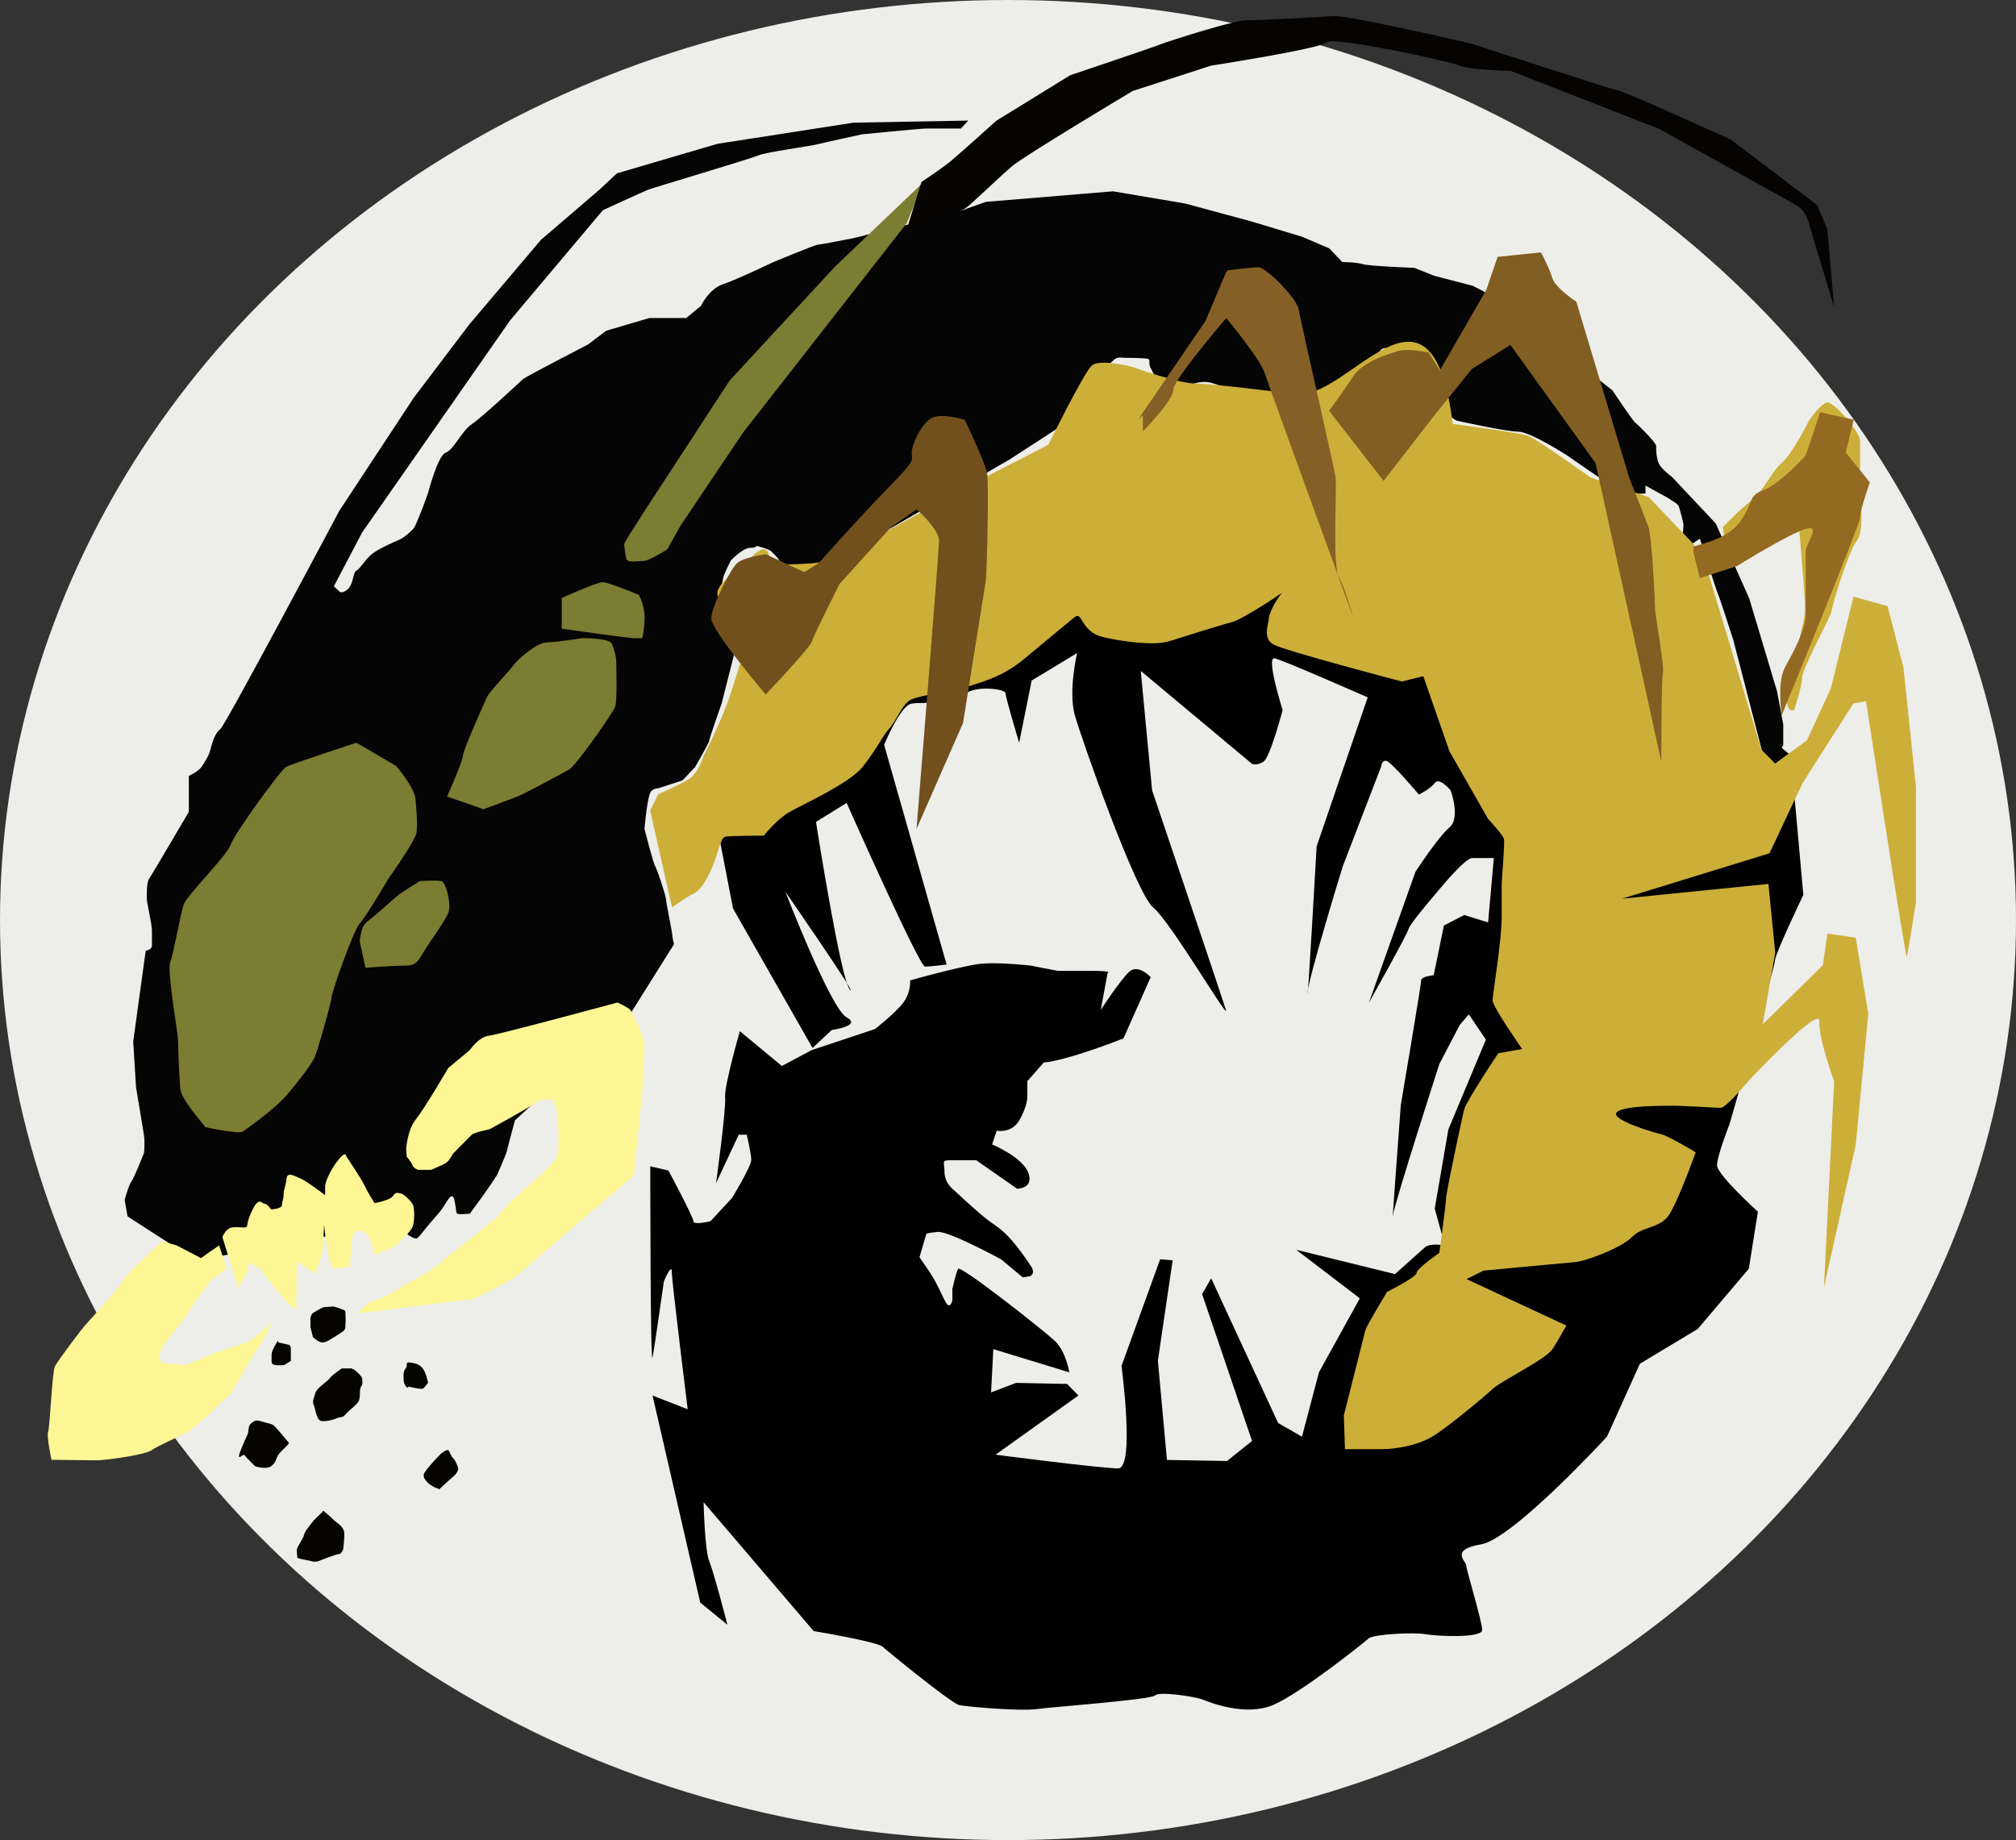 <?xml version="1.0" encoding="UTF-8"?>
<svg id="svg4444" xmlns="http://www.w3.org/2000/svg" width="233.38" height="213.03" viewBox="0 0 233.38 213.03">
  <rect x="0" y="0" width="233.38" height="213.03" fill="#333333" stroke="none"/>
  <defs>
    <style>
      .cls-1 {
        fill: #856026;
      }

      .cls-1, .cls-2, .cls-3, .cls-4, .cls-5, .cls-6, .cls-7, .cls-8, .cls-9, .cls-10, .cls-11 {
        stroke-width: 0px;
      }

      .cls-2 {
        fill: #050505;
      }

      .cls-3 {
        fill: #fcf694;
      }

      .cls-5 {
        fill: #7c7c33;
      }

      .cls-6 {
        fill: #946a22;
      }

      .cls-7 {
        fill: #72501d;
      }

      .cls-8 {
        fill: #ccaf39;
      }

      .cls-9 {
        fill: #edede9;
      }

      .cls-10 {
        fill: #060403;
      }

      .cls-11 {
        fill: #815e22;
      }
    </style>
  </defs>
  <g id="layer11">
    <ellipse id="path151475" class="cls-9" cx="116.69" cy="106.52" rx="116.69" ry="106.52"/>
  </g>
  <g id="layer24">
    <path id="path152307" class="cls-2" d="m57.41,136.18c0,.24-3.02,4.34-3.02,4.34l-1.12.06s-.46,0-.46-.31-.2-1.28-.2-1.28c0,0-.13-1.16-.85.06-.72,1.22-1.25,1.71-2.04,2.63-.79.92-1.25,1.65-1.51,1.71-.26.06-.99-.43-.99-.43l-.66-1.47s-23.39,4.4-23.72,4.4-8.08-5.07-8.08-5.07l-.33-1.9s.46-1.71.79-2.14c.33-.43,1.45-3.3,1.45-3.3,0,0,.13-1.16,0-2.02-.13-.86-.92-5.56-.92-5.56l-.33-5.32,1.45-10.52s.72-.06.72-.61v-1.71c0-.73-.59-3.24-.59-3.61s-.07-1.9.26-2.38c.33-.49,4.6-7.76,4.6-7.76v-4.16s1.12-.49,1.51-1.1c.39-.61.79-1.16.99-1.96.2-.79.59-2.02,1.12-2.32.53-.31,13.8-25.31,13.8-25.31l8.61-13.08,6.44-8.5,8.28-9.78,6.77-5.81,2.04-1.9,11.63-3.42,15.77-2.45,13.27-.24-.85.92h-4.01c-.66,0-7.42.67-7.42.67,0,0-4.53.98-5.19,1.16-.66.18-6.04.92-6.83,1.28-.79.37-11.96,3.67-12.74,3.97-.79.31-5.26,2.38-5.26,2.38l-10.71,12.72-17.15,24.58-3.28,6.24.59.55s.26.43.99-.18c.72-.61.59-1.96,1.05-2.2.46-.24.99-1.28,1.77-1.9s2.56-1.41,3.15-1.65,1.51-1.1,1.71-1.34c.2-.24,1.12-2.63,1.12-2.63l.53-1.47s1.12-4.34,2.04-4.65c.92-.31,1.84-2.51,3.02-3.3,1.18-.79,5.58-4.89,5.91-5.2s7.55-4.03,7.55-4.03l2.1-1.59,4.99-1.47h4.27l1.71-1.41s.92-1.96,2.56-2.51c1.64-.55,5.85-2.57,5.85-2.57,0,0,4.86-2.02,5.19-2.02s4.01-.73,4.01-.73l11.76-2.93,3.61-1.28,14.72-1.22,8.34,1.41,7.69,2.08,5.85,1.77,3.15,1.34,1.51,1.59s1.58,0,2.36.24,5.98.43,5.98.43l2.3.92,4.47,1.16,2.23,1.16,13.93,10.94s2.36,3.55,2.63,3.73,2.43,2.32,2.43,2.69,0,1.41.33,2.08c.33.67,1.51,1.53,1.51,1.53l5.06,5.38,3.88,8.68,3.22,10.76.72,3.85v2.32c0,.24-.85,1.16-.85,1.47s-.66.55-.66.55l-.66-.18-3.61-13.94s-1.51-4.71-1.77-5.32c-.26-.61-2.1-6.42-2.1-6.42l-1.31.86-.79-.06s.2-2.14.2-2.38-.46-2.02-.59-2.26-1.45-1.04-1.71-1.16c-.26-.12-2.1-1.16-2.1-1.16v.92l-1.25.06s.79.98-1.05,0-6.77-4.46-6.77-4.46c0,0-4.27-2.75-5.65-2.75s-7.16-1.28-7.16-1.28c0,0-.92-.55-1.12-.86s-1.71-5.69-1.71-5.69l-.59-1.65s-1.71-.79-2.1-.67c-.39.12-2.17.61-2.17.61,0,0-.59-.37-1.05.06-.46.43-1.18,2.57-2.04,3.18-.85.61-.26.79-1.31.86-1.05.06-2.43.86-2.43.86,0,0-9.53.37-10.05.31-.53-.06-3.09-1.34-4.27-1.47-1.18-.12-1.97.37-1.97.37l-3.81-.31s-.39-.98-.79-1.71c-.39-.73.26-1.04-.72-1.1-.99-.06-1.84-.06-2.23-.06s-.92-.18-1.38.31c-.46.49-3.28,2.45-3.35,3.06-.07.61,0,1.53-.33,2.08-.33.55-1.31,1.77-1.31,1.77l-6.96,4.52-14.26,8.25s-10.12,5.56-10.45,5.44-1.25-.37-1.25-.37c0,0-.53-1.47-1.05-2.02-.53-.55-.33-.31-.59-.61s-1.77-.67-1.77-.67c0,0,.13.24-.72.24s-2.23,1.47-2.23,1.47c0,0-.72,1.41-.85,1.9-.13.49-.39,1.96-.33,2.45.07.49,1.71,5.93,1.71,5.93l-1.58,6.24s-1.45,4.1-1.45,4.34-1.64,3.06-1.64,3.06l-1.45,1.53-2.82.92s-.33-.06-.79.31c-.46.37-.79,4.4-.79,4.4,0,0,.99,3.91,1.25,4.34.26.43,1.25,3.48,1.25,3.85s.72,3.79.72,4.1.2,1.04.2,1.04l-5.06,8.07-13.36,12.34s-.84,3.11-.93,3.54c-.09.43-1.22,2.95-1.22,2.95h0Z"/>
    <path id="path153490" class="cls-4" d="m120.73,123.03c2.89-.24,9.33-2.81,9.33-2.81l3.15-7.09s-1.45-1.59-2.5-.61c-1.05.98-3.28,4.4-3.28,4.4l.79-4.28s.79-.24-1.97-.24h-3.81l-3.15-.61s-3.28-.37-5.39-.24c-2.1.12-8.54,1.96-8.54,1.96,0,0,.13,1.34-.79,2.57-.92,1.22-3.28,3.06-3.28,3.06l-7.36,2.45-3.42,1.83-4.86-4.03s-1.84,6.36-1.71,7.7c.13,1.34-1.05,9.9-1.05,9.9l2.63-5.62h.92s.53,2.2.53,2.93-2.23,4.4-2.23,4.4l-2.5,2.69s-1.97.49-1.97,0-2.89-5.87-2.89-5.87l-2.1-.49s0,23.48.26,22.13c.26-1.34,1.31-8.8,1.31-8.8,0,0,.92-2.2.92-1.1s1.84,15.9,1.84,15.9l-4.07-1.59,5.52,23.97,3.15,2.57s-1.58-6.11-2.1-7.34c-.53-1.22-.66-6.85-.66-6.85l12.74,14.92s7.36,1.22,8.01,1.83c.66.61,7.88,6.48,8.8,6.72.92.24,7.23.73,8.93.49,1.71-.24,13.4-1.1,13.8-1.59.39-.49,4.6.12,5.52.49.92.37,4.99,1.96,8.15.61,3.15-1.34,10.51-7.21,11.04-7.7.53-.49,5.26-.73,6.57-.49,1.31.24,6.57.49,6.57-.49s-1.84-6.97-1.84-7.46-1.97-1.83,1.71-2.45c3.68-.61,14.58-12.47,14.58-12.47l3.81-8.44,6.7-4.03,5.91-6.97,1.05-6.6s-4.73-4.28-4.73-5.38,1.45-4.77,1.45-4.77c0,0,5.26-18.22,5.26-18.95s3.28-7.58,3.28-7.58l-1.45-16.14-1.31-1.1-1.05,1.34-61.36-26.29-61.36,30.2,2.63,13.57,9.2,16.14,2.23-2.08s3.55-.49,1.71-1.47c-1.84-.98-7.09-14.55-7.09-14.55,0,0,8.54,12.35,7.49,11.37-1.05-.98-3.94-19.44-3.94-19.44l3.55-2.2s8.41,18.95,9.07,18.95,2.5-.24,2.5-.24l-7.23-25.43s1.84-4.52,3.15-4.77c1.31-.24,4.86.24,6.04-.98,1.18-1.22,4.86-.73,4.86-.24s1.58,5.75,1.58,5.75l1.45-7.21,5.26-3.18s-1.05,4.4-.26,7.21c.79,2.81,7.09,20.66,9.07,22.25,1.97,1.59,8.8,13.21,8.41,11.86-.39-1.34-8.54-25.43-8.54-25.43l-1.31-13.82,12.88,10.76s.53.24,1.31-.24c.79-.49,2.23-5.99,2.23-5.99,0,0-1.97-6.24-.92-5.99,1.05.24,10.77,4.52,10.77,4.52l-5.91,17.24s-1.05,18.46-1.05,17,4.07-14.67,4.07-14.67l4.47-11.62s0-.61.53-.61,3.81,3.91,3.81,3.91c0,0,1.31-.61,1.84-1.34.53-.73,1.84.86,1.84.86,0,0,1.18,3.18-.13,4.28s-3.94,5.14-3.94,5.14l-5.39,15.16s4.47-7.95,4.6-8.56,3.94-5.01,3.94-5.01c0,0,2.63-3.18,3.42-3.18h2.5l-.66,7.46-2.76-.86-2.36,1.22-1.18,5.75s-1.45.12-1.45.61-2.36,14.43-2.36,14.43c0,0-1.05,14.18-.92,12.84.13-1.34,5.39-17.61,5.39-17.61l2.36-4.52,1.05-1.22,1.97,2.93-4.34,10.39-1.58,9.17,1.18,4.28s-1.71-.37-2.36.24c-.66.61-3.42,3.06-3.42,3.06l-11.43-2.81,7.36,5.62-4.73,8.56-1.97,7.46-2.76-1.59-7.75-16.75-1.05,1.83,5.78,17-2.89,2.32-6.96-.12-1.05-11.49,1.71-11.62-1.45-.12-4.47,12.35s1.58,11.86-.39,11.86-14.19-1.59-14.19-1.59l9.59-6.85-1.31-1.34-5.91-.12-2.89,1.1.26-5.01,8.8,2.69s-.39-2.45-1.71-3.67c-1.31-1.22-10.91-8.8-11.17-8.31-.26.49-.66,2.32-.66,2.32v1.34s-.26.98-.66.37c-.39-.61-.79-1.59-1.31-2.57-.53-.98-1.84-2.81-1.84-2.81l.79-2.69s0-.12,1.31-.24c1.31-.12,7.36,3.18,7.36,3.18l2.5,2.08.79-.12s.79-.24.13-1.22c-.66-.98-1.58-2.32-2.63-3.42-1.05-1.1-1.71-1.34-2.89-2.32-1.18-.98-3.02-2.69-3.55-3.18-.53-.49-.92-1.1-.92-2.08s-.39-1.22.66-1.22h3.02l4.73,3.3s1.97,0,1.31-1.83c-.66-1.83-4.2-3.3-4.2-3.3l.53-1.59s1.71.37,2.63-1.22.92-2.69.92-2.69v-1.83l1.84-2.08Z"/>
  </g>
  <g id="layer25">
    <path id="path153492" class="cls-8" d="m77.77,105.06s1.71-1.22,2.5-1.59c.79-.37,1.58-1.59,2.23-3.18.66-1.59.92-3.3,1.45-3.42.53-.12,4.47-.12,4.47-.12,0,0,1.45-1.83,2.89-2.69,1.45-.86,6.96-3.3,8.54-5.26,1.58-1.96,2.36-3.67,3.15-4.52.79-.86,1.45-2.81,2.5-3.3,1.05-.49,4.86-.98,6.83-1.59,1.97-.61,3.94-1.22,6.18-3.06s4.99-4.16,5.91-4.89.66,1.71,3.28,2.32,6.04.98,7.62.49,5.78-1.83,7.23-2.2c1.45-.37,6.83-4.03,6.18-3.67s-1.84,2.57-1.84,3.18-.79,2.32.53,3.06c1.31.73,14.85,4.28,14.85,4.28l2.5-.61,3.02,8.68,4.47,7.83s1.71,1.83,1.84,2.32c.13.49-.26,4.65-.26,5.38v3.67c0,2.81-1.05,8.93-1.05,9.66s3.42,5.62,3.42,5.62l-2.76.49s-3.68,5.5-3.94,6.48c-.26.98-2.1,9.66-2.1,10.27s-.79,6.36-.79,6.36c0,0-2.63,1.83-2.63,2.32s-3.42,2.2-3.42,2.2c0,0-2.36,3.91-2.5,4.4-.13.49-2.5,9.9-2.5,9.9l.13,3.91h4.34c1.31,0,4.2-.37,6.18-1.71s5.52-4.28,6.57-5.26c1.05-.98,6.18-3.42,6.96-4.65s1.58-2.69,1.58-2.69l-11.56-5.38,1.97-.98s9.07-.86,10.51-.98c1.45-.12,5.52-1.71,6.7-2.93,1.18-1.22,3.15-.98,4.2-2.45,1.05-1.47,3.15-7.34,3.15-7.34,0,0-3.28-1.96-3.94-2.08-.66-.12-5.65-1.59-5.26-2.45s4.99-.86,6.57-.86,4.86.24,5.52.24,3.28-3.18,3.28-3.18c0,0,8.28-8.8,8.15-6.85-.13,1.96,1.71,6.97,1.71,6.97l-1.18,23.84,3.68-16.51,1.45-15.16-1.45-8.8-3.28-.49-.53,3.67-6.96,6.85,1.45-8.31-.79-7.95-16.95,1.71,17.08-5.26s3.55-7.58,3.81-8.07c.26-.49,5.91-9.29,5.91-9.29l1.45-.24s4.6,30.08,4.73,29.59c.13-.49,1.05-6.36,1.05-6.36v-13.33l-1.45-13.82-1.84-7.09-3.94-1.1-2.63,10.64-2.76,5.99-3.68,2.69-1.58-1.59-6.04-20.05-1.84-3.79-5.19-5.42-6.69-2.25s-6.32-4.5-7.25-4.84c-.93-.35-8.73-1.38-8.73-1.38-2.51-19.84-12.26-2.31-18.4-3.46,0,0-9.29-1.21-11.33-1.21s-7.25-1.9-7.25-1.9c0,0-3.9-1.04-4.83-.17s-5.02,9.16-5.02,9.16l-7.06,3.63s-15.79,8.65-17.47,9.51-7.43.69-7.43.69l-.37-.52s.19-1.04-.56-1.21c-.74-.17-2.6,2.07-2.6,2.07,0,0-3.72,2.25-2.6,3.63s2.97,5.88,2.97,5.88c0,0-.74,2.25-1.67,5.19-.93,2.94-3.16,7.26-3.16,7.26,0,0-.56,1.9-1.67,2.59s-3.53,1.73-3.53,1.73l-.93,1.9,2.52,11.17Z"/>
    <path id="path159290" class="cls-8" d="m199.44,61.04s1.84-1.96,3.28-3.06c1.45-1.1,2.36-3.42,3.55-4.4s3.15-4.89,3.15-4.89c0,0,1.31-1.96,2.1-2.08.79-.12,3.81,3.42,3.81,4.4v5.5c0,.98.53,5.01-.39,6.11-.92,1.1-2.89,7.58-2.89,8.07s-3.42,6.72-3.42,7.7-.92,3.79-.92,3.79c0,0-1.05.73-.92-2.45.13-3.18,1.05-3.55,1.58-5.99.53-2.45.66-2.32.53-4.65-.13-2.32-.66-8.31-.66-8.31,0,0-3.81.49-5.12,1.83-1.31,1.34-2.5,3.18-2.89,2.45s-.79-4.03-.79-4.03h0Z"/>
  </g>
  <g id="layer26">
    <path id="path165311" class="cls-7" d="m88.63,80.41c1.49-1.56,5.2-5.53,5.39-6.22s3.16-6.57,3.16-6.57l5.95-6.57,2.97-2.08s2.6,2.25,2.6,3.63-2.6,33.37-2.6,33.37l5.39-12.28s2.42-15.22,2.6-16.25c.19-1.04.37-11.41.19-12.62-.19-1.21-2.6-6.22-2.6-6.22,0,0-2.79-.86-3.9-.17-1.11.69-2.23,2.94-2.23,3.98s.56.69-2.97,4.32c-3.53,3.63-7.8,8.47-7.8,8.47l-1.67,1.04-4.46-2.07s-2.6.35-3.34,1.04c-.74.69-2.97,5.01-2.97,6.4s6.32,8.82,6.32,8.82Z"/>
    <path id="path168211" class="cls-1" d="m131.74,48.59l7.8-11.41,2.42-5.71.19-.17s2.6-.35,3.53-.35,4.46,3.63,4.65,4.84,4.09,18.16,4.27,19.37c.19,1.21-.37,10.2.37,11.59s1.67,4.67,1.67,4.67c0,0-9.66-26.46-10.22-28.19-.56-1.73-4.46-6.4-4.46-6.4,0,0-6.13,7.09-6.13,8.3s-3.53,4.84-3.53,4.84v-1.9l-.56.52Z"/>
    <path id="path170628" class="cls-11" d="m160.17,55.68l5.76-7.44,4.46-5.53,4.46-2.77,9.85,13.66,7.62,34.58s0-9.68.19-10.37-.93-6.57-.93-7.61-.37-8.13-.74-9.16c-.37-1.04-2.23-5.71-2.23-5.71l-6.13-20.4s-2.42-1.56-2.79-2.77c-.37-1.21-1.3-2.94-1.3-2.94l-5.02.52-1.3,3.8-5.39,9.34-1.3-2.07s-2.42-.52-3.53-.17-4.09,1.21-5.2,2.94c-1.11,1.73-2.79,3.98-2.79,3.98l6.32,8.13Z"/>
    <path id="path173597" class="cls-6" d="m196.03,63.29c.93-.35,4.09-.86,5.57-3.11,1.49-2.25.74-2.77,2.6-3.46,1.86-.69,4.83-3.98,4.83-3.98l1.67-5.01,3.9.86-.93,3.8,2.79,3.46s-1.11,3.11-1.11,3.98-9.1,23-9.1,23c0,0-.56-3.8.37-5.53.93-1.73,2.42-4.32,2.42-6.22v-7.26c0-.86,1.86-3.11,0-2.59-1.86.52-7.99,4.32-7.99,4.32l-4.27,1.38-.74-2.94v-.69Z"/>
  </g>
  <g id="layer27">
    <path id="path179809" class="cls-3" d="m18.78,143.7s-4.14,3.73-4.47,4.46c-.33.73-3.88,4.65-4.34,5.14s-3.28,4.22-3.61,4.89c-.33.67-.59,7.09-.79,7.58-.2.49.39,3.24.39,3.24,0,0,4.34.06,5.26.06s5.52-.61,6.31-1.16c.79-.55,3.22-1.59,4.14-2.08s4.8-4.22,5.06-4.52c.26-.31,2.36-4.16,2.96-4.95.59-.79,1.97-3.55,1.77-3.3-.2.24-2.23,2.08-2.76,2.32-.53.24-4.01,1.22-4.66,1.59-.66.37-2.43,1.04-2.69,1.04s-2.56-.24-2.56-.24c0,0-.46-.31-.26-1.16.2-.86,3.09-4.22,3.22-4.59.13-.37,2.36-3.42,2.63-3.73.26-.31,1.84-1.41,1.84-1.41l-.85-2.69s-.72.49-1.25.86c-.53.37-.85.61-.85.61l-2.82-1.47-1.97-.55.33.06Z"/>
    <path id="path179811" class="cls-3" d="m25.74,143.21l1.84,5.93,1.12-1.9.07-1.04s1.31.49,1.51.92c.2.43,4.01,5.14,4.01,4.4s.07-4.03.07-4.34v-1.16l2.1,1.47s.72-1.77.85-2.51c.13-.73.2-3.18.2-3.18,0,0,.26,2.45.46,3.3.2.86.46,1.71.46,1.71,0,0,2.1.18,2.1-.43s.33-3.61.33-3.61c0,0,.85-.61,1.51,0s.99,2.51.99,2.51l2.23-.92s1.58-1.34,2.04-2.08c.46-.73.33-2.38.2-2.75-.13-.37-1.12-1.34-1.38-1.34s-.59-.31-.92.24-2.17.86-2.17.86c0,0-.72-1.1-1.12-1.96-.39-.86-2.17-3.48-2.17-3.48,0,0,0-.67-.85.37-.85,1.04-1.58,2.51-1.58,3.18v.98s-2.04-1.59-2.89-1.96c-.85-.37-1.51-.73-1.58.06-.07.79-.33,1.16-.33,1.77s-.2.86-.2,1.28-1.25.49-1.25.49c0,0-.46-.67-.79-.67s-.59-.86-1.38.73c-.79,1.59-.46,1.96-.79,2.02-.33.06-1.25-.12-1.77.06-.53.18-.92,1.04-.92,1.04h0Z"/>
    <path id="path179813" class="cls-3" d="m47.03,132.94s.13-2.14,1.12-3.36c.99-1.22,3.74-5.93,3.74-5.93l2.5-2.08s1.05-1.53,2.17-1.65c1.12-.12,14.91-3.85,14.91-3.85,0,0,1.25.55,1.51.86.26.31,1.31,2.81,1.51,3.24.2.43,0,2.63,0,4.03s-1.12,11.92-1.12,11.92c0,0-13.01,11.07-13.53,11.55-.53.49-5.12,2.87-5.45,2.81-.33-.06-12.88,1.59-12.88,1.59,0,0,.66-1.16,2.1-1.59,1.45-.43,2.76-1.53,4.66-2.51,1.91-.98,2.3-1.47,3.88-2.75s5.26-4.03,5.78-4.77,2.23-2.32,3.48-3.42c1.25-1.1,2.96-2.45,3.15-3.42.2-.98,0-4.1,0-4.59s-.59-1.71-.59-1.71c0,0-1.25-.18-1.97.37-.72.55-5.32,3.06-5.32,3.06,0,0-1.77.37-2.04.61-.26.24-2.23,2.26-2.23,2.26,0,0-.39.79-.79,1.04-.39.24-1.71.79-1.71.79h-1.51s-.53-.18-.66-.55c-.13-.37-.66-.98-.66-.98l-.07-.98Z"/>
  </g>
  <g id="layer28">
    <path id="path186233" class="cls-5" d="m23.77,130.49c-.53-.73-2.76-3.18-2.89-4.4-.13-1.22-.26-4.52-.26-5.5s-1.31-8.19-.92-9.17c.39-.98,1.18-5.62,1.58-6.72.39-1.1,4.99-5.62,5.39-6.85.39-1.22,5.78-8.68,6.44-9.05.66-.37,8.15-2.81,8.15-2.81l4.6,2.69s2.1,2.45,2.23,3.79c.13,1.34.26,2.93.13,3.91-.13.98-3.28,5.38-3.28,5.38,0,0-2.5,4.28-3.28,5.14-.79.86-3.28,8.07-3.28,8.56s-1.58,6.11-1.97,6.97c-.39.86-1.71,2.57-3.15,4.28-1.45,1.71-4.6,3.91-5.12,4.28s-4.34-.49-4.34-.49h0Z"/>
    <path id="path186235" class="cls-5" d="m42.3,112.03l-.66-3.06s.13-1.71.79-2.2c.66-.49,2.89-2.45,3.42-2.93.53-.49,2.76-1.83,2.76-1.83,0,0,1.97-.12,2.5,0s1.18,2.81.79,3.67c-.39.86-1.05,1.83-2.23,3.55-1.18,1.71-1.18,2.57-2.76,2.57s-4.6.24-4.6.24Z"/>
    <path id="path186237" class="cls-5" d="m51.76,92.22s1.84-4.16,1.84-4.77,2.5-6.11,2.76-6.72,2.5-2.93,3.15-3.79c.66-.86,2.76-2.57,3.81-2.57s4.07-.49,4.07-.49c0,0,3.15,0,3.42.61s.53,1.47.53,2.2.13,4.4-.13,5.14c-.26.73-4.47,6.72-5.26,7.21-.79.49-5.39,2.93-6.04,3.18-.66.24-3.94,1.47-3.94,1.47l-4.2-1.47Z"/>
    <path id="path186239" class="cls-5" d="m65.03,72.78v-3.55s4.07-1.83,4.73-1.83,4.2,1.47,4.2,1.47c0,0,.66,1.22.66,2.57s-.26,2.45-.26,2.45h-.92c-.66,0-8.41-1.1-8.41-1.1Z"/>
    <path id="path186241" class="cls-5" d="m72.25,63c.13-.49,4.73-7.46,4.73-7.46l7.49-11.49,12.22-13.21,10.25-9.78-1.97,4.77-18.92,24.21-7.23,10.76-1.58,2.81s-2.1,1.34-2.76,1.34-1.84.24-1.97-.24c-.13-.49-.26-1.71-.26-1.71Z"/>
    <path id="path188456" class="cls-10" d="m106.68,21.06s2.23-1.47,3.28-2.32c1.05-.86,5.39-4.77,5.39-4.77l8.54-5.26s9.46-3.18,10.38-3.55c.92-.37,8.54-2.81,9.99-2.81s8.41-.37,10.12-.49c1.71-.12,15.9,3.18,15.9,3.18,0,0,16.16,5.26,17.21,5.5,1.05.24,12.88,5.62,12.88,5.62l9.99,7.58,1.18,2.81.79,9.05-2.76-9.17s-.39-1.96-1.45-2.57c-1.05-.61-16.03-8.93-16.03-8.93l-17.21-6.72s-4.86-.12-5.91-.61-14.58-3.42-15.37-2.69c-.79.73-13.4,2.69-13.4,2.69l-9.07,2.93s-12.48,7.46-13.93,8.68c-1.45,1.22-4.47,4.16-5.26,4.77s-5.26,2.57-5.26,2.57h-1.71l1.71-5.5Z"/>
    <path id="path192383" class="cls-10" d="m32.19,155.41l1.11.26s.37-.04.37.52v1.38l-.79.48s-.56.04-.88,0c-.33-.04-.56-.09-.56-.39v-.86c0-.48.74-1.6.74-1.6v.22Z"/>
    <path id="path192385" class="cls-10" d="m36.19,152.04s1.07-.65,1.25-.69c.19-.04.79-.04,1.02-.09.23-.04,1.3.39,1.3.39,0,0,.23.04.23.3s.05,1.04,0,1.34c-.05.3.14.56-.37.91-.51.35-.93.61-1.35.86-.42.26-.7.39-1.07.35-.37-.04-.98-.61-.98-.61l-.28-1.17v-1.04c0-.22.23-.56.23-.56h0Z"/>
    <path id="path192387" class="cls-10" d="m39.58,158.43s-1.11.73-1.39,1.12c-.28.39-1.53,1.17-1.67,1.69-.14.52-.42.99-.19,1.47.23.48.28,1.77.93,1.82.65.04,1.39-.17,1.77-.35.37-.17.6.04,1.02-.48.42-.52,1.39-1.08,1.53-1.64.14-.56.05-1.04.14-1.34.09-.3.28-.35.23-.78-.05-.43.05-.35-.23-.69-.28-.35-.84-.82-1.07-.82h-1.07Z"/>
    <path id="path192389" class="cls-10" d="m47.15,160.68s-.42-.35-.42-.91-.09-.91.23-1.34c.33-.43-.23-.82.74-.65.98.17,1.11.52,1.35.82.23.3.51,1.47.51,1.47,0,0-.37.56-.6.69-.23.13-1.63-.22-1.63-.22l-.19.13Z"/>
    <path id="path192391" class="cls-10" d="m37.44,174.91s1.02.86,1.21,1.08c.19.22,1.21.73,1.21,1.56s-.09,1.3-.09,1.56-.23.82-.56.82-2.37.82-2.37.82c0,0-.42.13-.79,0-.37-.13-1.63-.26-1.63-.43s-.14-.82,0-1.12c.14-.3.7-1.17.74-1.38.05-.22.09-.43.6-1.08.51-.65.33-.43.51-.65.19-.22.98-.95,1.16-1.17h0Z"/>
    <path id="path192393" class="cls-10" d="m29.54,169.76s-1.11-1.08-1.25-1.3-1.07,1.04-.37-.69c.7-1.73.7-1.51.79-1.86.09-.35,0-.82.37-1.12.37-.3.51-.43,1.21-.22.7.22,1.07.26,1.3.39.23.13,1.35,1.47,1.63,1.82.28.35.37.22-.19.78-.56.56-.88.86-1.02,1.3-.14.43-.37.73-.65.91-.28.17-.51.17-.84.17s-.98-.17-.98-.17Z"/>
    <path id="path192395" class="cls-10" d="m50.68,172.35c-.23-.04-1.02-.48-1.25-.78-.23-.3-.42-.43-.37-.86.05-.43,1.95-2.38,1.95-2.38,0,0,.7-.56.88-.43.19.13.28.69.56.91.28.22.6,1.17.6,1.17,0,0,0,.48-.51.91s-1.72,1.56-1.72,1.56l-.28-.3.14.22Z"/>
  </g>
</svg>